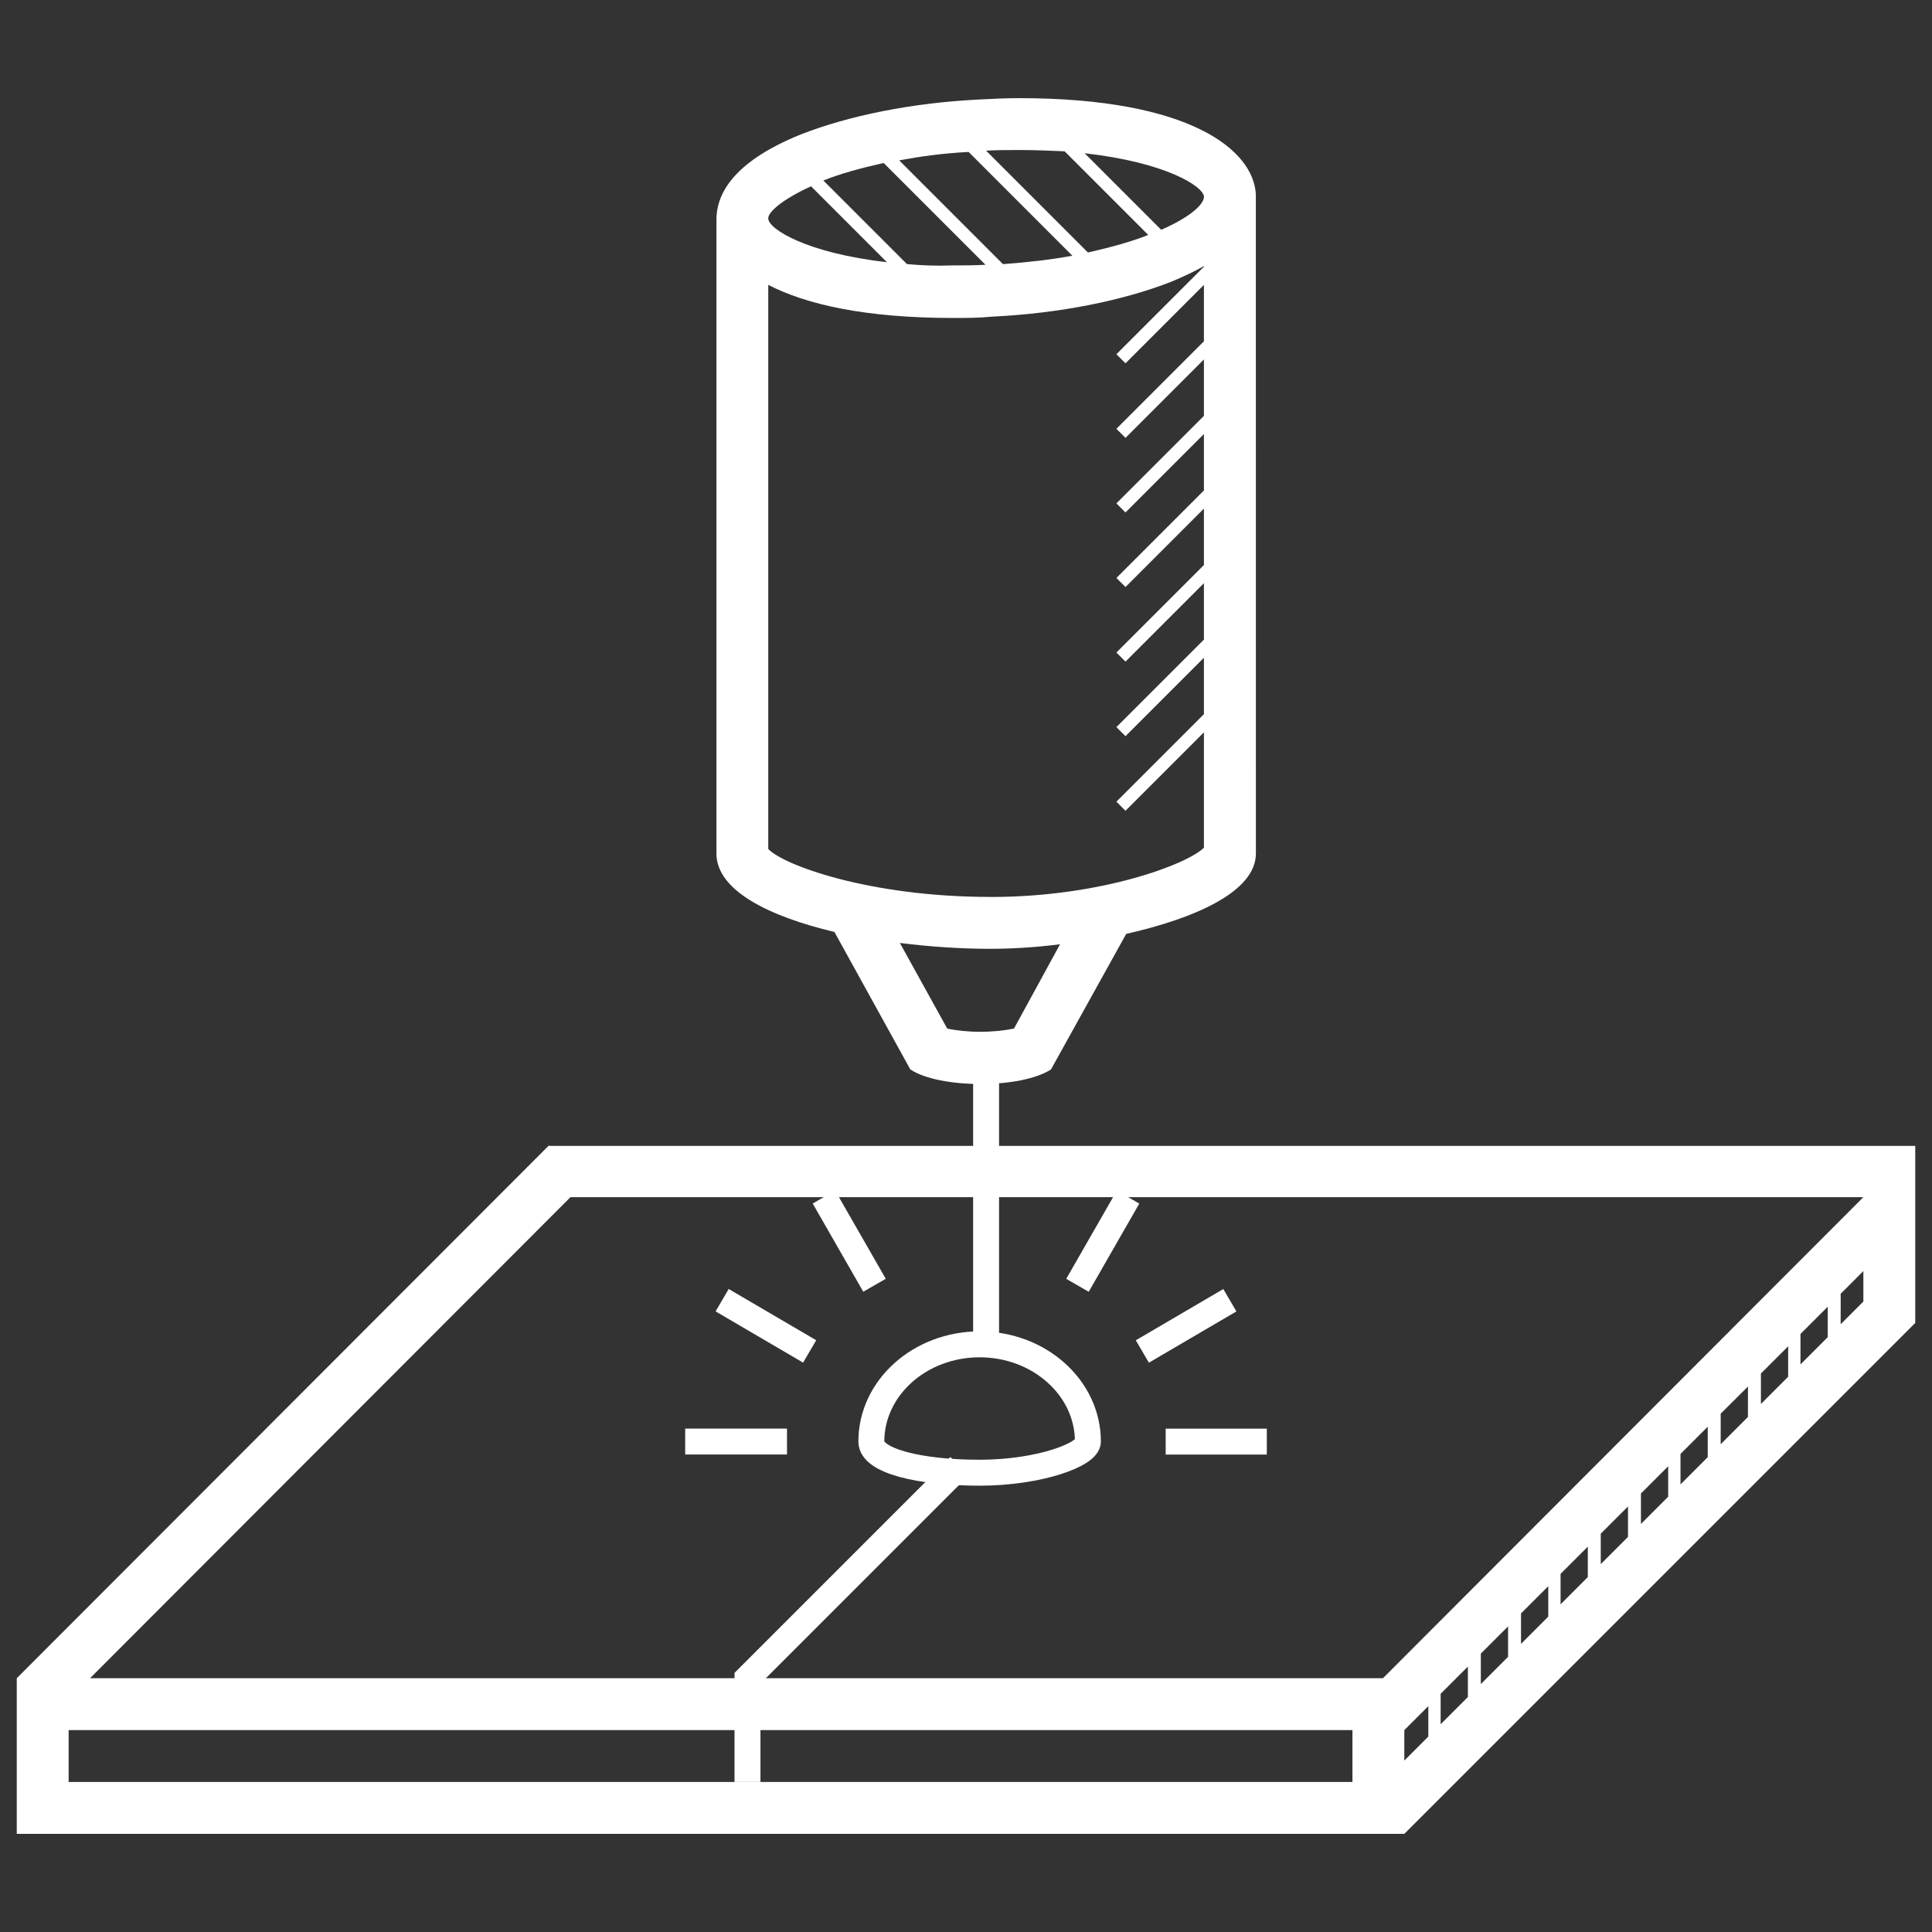 <?xml version="1.0" encoding="UTF-8" standalone="no"?>
<svg
   xmlns:dc="http://purl.org/dc/elements/1.1/"
   xmlns:cc="http://creativecommons.org/ns#"
   xmlns:rdf="http://www.w3.org/1999/02/22-rdf-syntax-ns#"
   xmlns:svg="http://www.w3.org/2000/svg"
   xmlns="http://www.w3.org/2000/svg"
   xmlns:sodipodi="http://sodipodi.sourceforge.net/DTD/sodipodi-0.dtd"
   xmlns:inkscape="http://www.inkscape.org/namespaces/inkscape"
   inkscape:version="1.0 (1.0+r73+1)"
   height="40"
   width="40"
   sodipodi:docname="cutting-machines.svg"
   id="svg236"
   version="1.1"
   viewBox="0 0 40 40">
  <rect x="0" y="0" width="40" height="40" fill="#333333" stroke="none"/>
  <defs
     id="defs240" />
  <sodipodi:namedview
     inkscape:current-layer="svg236"
     inkscape:window-maximized="1"
     inkscape:window-y="0"
     inkscape:window-x="0"
     inkscape:cy="14.184046"
     inkscape:cx="5.3855294"
     inkscape:zoom="12.749662"
     showgrid="false"
     id="namedview238"
     inkscape:window-height="980"
     inkscape:window-width="1918"
     inkscape:pageshadow="2"
     inkscape:pageopacity="0"
     guidetolerance="10"
     gridtolerance="10"
     objecttolerance="10"
     borderopacity="1"
     bordercolor="#666666"
     pagecolor="#ffffff" />
  <path
     style="stroke-width:0.134;fill:#ffffff"
     id="path228"
     d="M 11.368,23.712 0.347,34.746 v 3.222 H 29.075 L 39.653,27.39 V 23.725 H 11.368 Z m 16.633,13.182 H 1.421 V 35.82 H 28.001 Z m 1.571,-0.94 -0.497,0.497 V 35.82 l 0.497,-0.497 z m 0.819,-0.819 -0.564,0.564 v -0.631 l 0.564,-0.564 z m 0.832,-0.832 -0.564,0.564 v -0.631 l 0.564,-0.564 z m 0.832,-0.832 -0.564,0.564 v -0.631 l 0.564,-0.564 z m 0.819,-0.819 -0.564,0.564 v -0.631 l 0.564,-0.564 z m 0.832,-0.832 -0.564,0.564 v -0.631 l 0.564,-0.564 z m 0.832,-0.832 -0.564,0.564 v -0.631 l 0.564,-0.564 z m 0.819,-0.819 -0.564,0.564 V 30.102 l 0.564,-0.564 z m 0.832,-0.832 -0.564,0.564 V 29.269 L 36.19,28.706 Z M 37.022,28.504 36.458,29.068 V 28.437 L 37.022,27.873 Z m 0.819,-0.819 -0.564,0.564 v -0.631 l 0.564,-0.564 z m 0.738,-0.738 -0.47,0.47 v -0.631 l 0.47,-0.47 z M 28.632,34.746 H 1.864 L 11.811,24.786 h 26.768 z" />
  <path
     style="stroke:#ffffff"
     id="path230"
     d="m 15.476,36.894 v -2.148 l 4.39,-4.39 m 0.55,-8.43 v 5.907 m 3.718,2.014 h 2.094 m -2.577,-1.866 1.812,-1.061 m -3.155,-0.309 1.047,-1.826 m -7.061,5.061 h -2.108 m 2.577,-1.866 -1.812,-1.061 m 3.155,-0.309 -1.047,-1.826"
     stroke-miterlimit="10"
     stroke-width="0.537"
     stroke="#000000"
     fill="none" />
  <path
     style="stroke:#ffffff"
     id="path232"
     d="m 22.524,29.847 c 0,-1.114 -1.007,-2.014 -2.242,-2.014 -1.235,0 -2.242,0.899 -2.242,2.014 0,0.403 1.007,0.644 2.242,0.644 1.235,0 2.242,-0.376 2.242,-0.644 z"
     stroke-miterlimit="10"
     stroke-width="0.537"
     stroke="#000000"
     fill="none" />
  <path
     style="stroke-width:0.134;fill:#ffffff"
     id="path234"
     d="m 26.001,4.045 z m 0,0 V 4.019 C 25.947,3.106 24.645,2.032 21.101,2.032 c -0.268,0 -0.537,0.013 -0.805,0.027 -1.41,0.067 -2.725,0.336 -3.718,0.725 -1.463,0.591 -1.759,1.289 -1.745,1.799 V 17.671 c 0,0.765 1.087,1.302 2.443,1.624 l 1.571,2.846 c 0.604,0.403 2.296,0.403 2.913,0 l 1.557,-2.806 c 1.423,-0.322 2.685,-0.873 2.685,-1.665 z m -1.074,0.027 c 0,0.161 -0.295,0.43 -0.886,0.685 L 22.457,3.173 c 1.678,0.188 2.457,0.685 2.47,0.899 z m -2.886,-0.94 1.732,1.732 C 23.437,4.999 23.007,5.119 22.524,5.227 L 20.416,3.119 c 0.228,-0.013 0.456,-0.013 0.685,-0.013 0.336,0 0.644,0.013 0.94,0.027 z M 18.778,5.468 17.047,3.737 C 17.382,3.602 17.812,3.482 18.295,3.374 l 2.108,2.108 c -0.228,0.013 -0.456,0.013 -0.685,0.013 -0.322,0.013 -0.644,0 -0.94,-0.027 z m 1.987,0 -2.148,-2.148 C 19.047,3.24 19.517,3.173 20.054,3.146 l 2.148,2.148 c -0.43,0.081 -0.899,0.134 -1.436,0.175 z M 16.792,3.857 18.362,5.428 C 16.698,5.24 15.919,4.743 15.906,4.529 15.892,4.394 16.201,4.126 16.792,3.857 Z m 4.202,17.438 c -0.188,0.04 -0.443,0.067 -0.698,0.067 -0.255,0 -0.51,-0.027 -0.685,-0.067 l -0.98,-1.772 c 0.644,0.081 1.289,0.121 1.866,0.121 0.43,0 0.926,-0.027 1.45,-0.094 z M 20.51,18.57 c -2.537,0 -4.309,-0.671 -4.604,-0.993 V 5.898 c 0.779,0.403 2,0.685 3.826,0.685 0.268,0 0.537,0 0.805,-0.027 1.41,-0.067 2.725,-0.336 3.718,-0.725 0.255,-0.107 0.483,-0.215 0.671,-0.322 v 0.013 l -1.812,1.812 0.188,0.188 1.624,-1.624 v 1.168 l -1.812,1.812 0.188,0.188 1.624,-1.624 V 8.61 l -1.812,1.812 0.188,0.188 1.624,-1.624 v 1.168 l -1.812,1.812 0.188,0.188 1.624,-1.624 v 1.168 l -1.812,1.812 0.188,0.188 1.624,-1.624 v 1.168 l -1.812,1.812 0.188,0.188 1.624,-1.624 v 1.168 l -1.812,1.812 0.188,0.188 1.624,-1.624 v 2.389 c -0.336,0.336 -2.108,1.02 -4.417,1.02 z" />
</svg>
